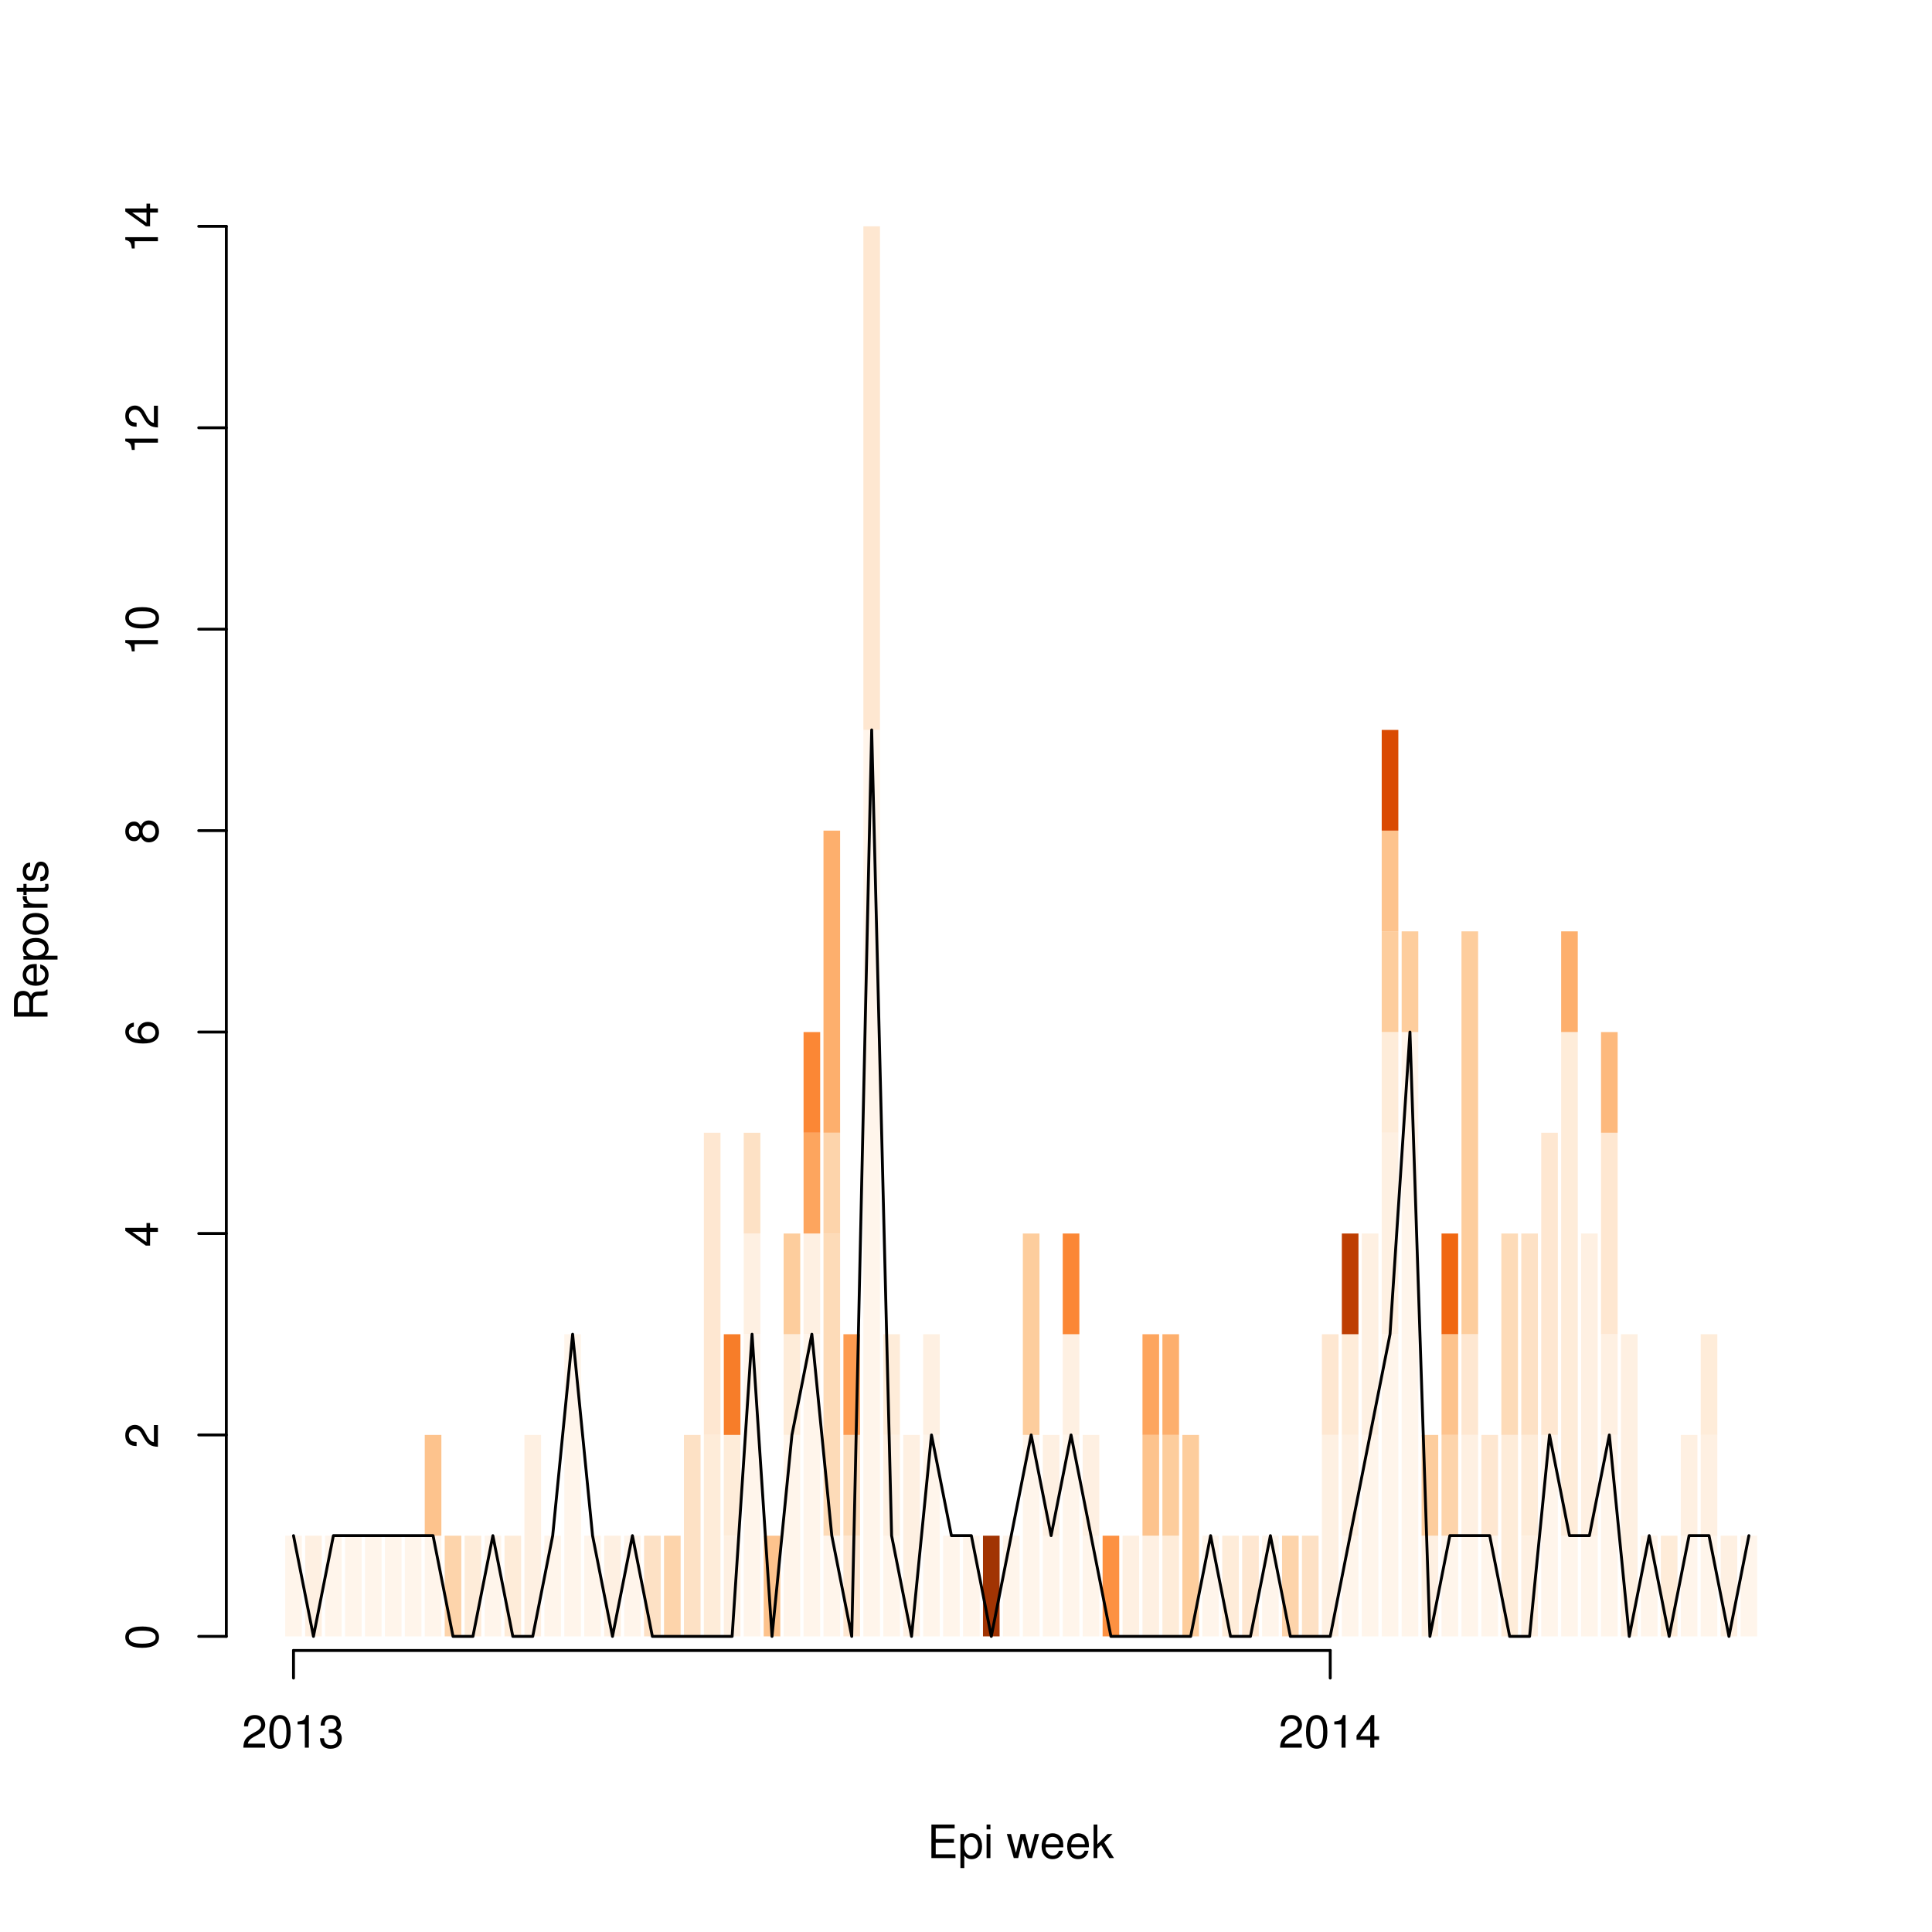 <?xml version="1.0" encoding="UTF-8"?>
<svg xmlns="http://www.w3.org/2000/svg" xmlns:xlink="http://www.w3.org/1999/xlink" width="504pt" height="504pt" viewBox="0 0 504 504" version="1.1">
<defs>
<g>
<symbol overflow="visible" id="glyph0-0">
<path style="stroke:none;" d=""/>
</symbol>
<symbol overflow="visible" id="glyph0-1">
<path style="stroke:none;" d="M 2.203 -3.984 L 6.953 -3.984 L 6.953 -4.969 L 2.203 -4.969 L 2.203 -7.766 L 7.141 -7.766 L 7.141 -8.75 L 1.078 -8.75 L 1.078 0 L 7.359 0 L 7.359 -0.984 L 2.203 -0.984 Z M 2.203 -3.984 "/>
</symbol>
<symbol overflow="visible" id="glyph0-2">
<path style="stroke:none;" d="M 0.641 2.609 L 1.656 2.609 L 1.656 -0.656 C 2.188 -0.016 2.766 0.281 3.594 0.281 C 5.203 0.281 6.281 -1.031 6.281 -3.031 C 6.281 -5.141 5.25 -6.469 3.578 -6.469 C 2.719 -6.469 2.047 -6.078 1.578 -5.344 L 1.578 -6.281 L 0.641 -6.281 Z M 3.406 -5.531 C 4.516 -5.531 5.234 -4.562 5.234 -3.062 C 5.234 -1.625 4.5 -0.656 3.406 -0.656 C 2.359 -0.656 1.656 -1.625 1.656 -3.094 C 1.656 -4.578 2.359 -5.531 3.406 -5.531 Z M 3.406 -5.531 "/>
</symbol>
<symbol overflow="visible" id="glyph0-3">
<path style="stroke:none;" d="M 1.797 -6.281 L 0.797 -6.281 L 0.797 0 L 1.797 0 Z M 1.797 -8.75 L 0.797 -8.75 L 0.797 -7.484 L 1.797 -7.484 Z M 1.797 -8.75 "/>
</symbol>
<symbol overflow="visible" id="glyph0-4">
<path style="stroke:none;" d=""/>
</symbol>
<symbol overflow="visible" id="glyph0-5">
<path style="stroke:none;" d="M 6.641 0 L 8.5 -6.281 L 7.375 -6.281 L 6.125 -1.391 L 4.891 -6.281 L 3.656 -6.281 L 2.453 -1.391 L 1.172 -6.281 L 0.078 -6.281 L 1.891 0 L 3.031 0 L 4.234 -4.938 L 5.516 0 Z M 6.641 0 "/>
</symbol>
<symbol overflow="visible" id="glyph0-6">
<path style="stroke:none;" d="M 6.156 -2.812 C 6.156 -3.766 6.078 -4.344 5.906 -4.812 C 5.5 -5.844 4.531 -6.469 3.359 -6.469 C 1.609 -6.469 0.484 -5.125 0.484 -3.062 C 0.484 -1 1.578 0.281 3.344 0.281 C 4.781 0.281 5.766 -0.547 6.031 -1.906 L 5.016 -1.906 C 4.734 -1.078 4.172 -0.641 3.375 -0.641 C 2.734 -0.641 2.203 -0.938 1.859 -1.469 C 1.625 -1.828 1.531 -2.188 1.531 -2.812 Z M 1.547 -3.625 C 1.625 -4.781 2.344 -5.547 3.344 -5.547 C 4.328 -5.547 5.094 -4.734 5.094 -3.703 C 5.094 -3.672 5.094 -3.641 5.078 -3.625 Z M 1.547 -3.625 "/>
</symbol>
<symbol overflow="visible" id="glyph0-7">
<path style="stroke:none;" d="M 1.688 -8.75 L 0.703 -8.75 L 0.703 0 L 1.688 0 L 1.688 -2.453 L 2.656 -3.406 L 4.781 0 L 6.031 0 L 3.453 -4.109 L 5.641 -6.281 L 4.359 -6.281 L 1.688 -3.625 Z M 1.688 -8.75 "/>
</symbol>
<symbol overflow="visible" id="glyph0-8">
<path style="stroke:none;" d="M 6.078 -1.047 L 1.594 -1.047 C 1.703 -1.734 2.094 -2.188 3.125 -2.797 L 4.328 -3.438 C 5.516 -4.094 6.125 -4.969 6.125 -6.016 C 6.125 -6.719 5.844 -7.375 5.344 -7.844 C 4.844 -8.297 4.219 -8.516 3.406 -8.516 C 2.328 -8.516 1.531 -8.125 1.062 -7.406 C 0.75 -6.953 0.625 -6.422 0.594 -5.562 L 1.656 -5.562 C 1.688 -6.125 1.766 -6.484 1.906 -6.75 C 2.188 -7.266 2.734 -7.578 3.375 -7.578 C 4.328 -7.578 5.047 -6.906 5.047 -5.984 C 5.047 -5.312 4.656 -4.734 3.906 -4.312 L 2.797 -3.688 C 1.016 -2.672 0.5 -1.875 0.406 0 L 6.078 0 Z M 6.078 -1.047 "/>
</symbol>
<symbol overflow="visible" id="glyph0-9">
<path style="stroke:none;" d="M 3.297 -8.516 C 2.516 -8.516 1.781 -8.156 1.344 -7.578 C 0.797 -6.828 0.516 -5.688 0.516 -4.109 C 0.516 -1.25 1.469 0.281 3.297 0.281 C 5.094 0.281 6.078 -1.25 6.078 -4.047 C 6.078 -5.703 5.812 -6.797 5.25 -7.578 C 4.812 -8.172 4.109 -8.516 3.297 -8.516 Z M 3.297 -7.578 C 4.438 -7.578 5 -6.422 5 -4.141 C 5 -1.734 4.453 -0.594 3.281 -0.594 C 2.156 -0.594 1.594 -1.781 1.594 -4.109 C 1.594 -6.438 2.156 -7.578 3.297 -7.578 Z M 3.297 -7.578 "/>
</symbol>
<symbol overflow="visible" id="glyph0-10">
<path style="stroke:none;" d="M 3.109 -6.062 L 3.109 0 L 4.156 0 L 4.156 -8.516 L 3.469 -8.516 C 3.094 -7.203 2.859 -7.016 1.219 -6.812 L 1.219 -6.062 Z M 3.109 -6.062 "/>
</symbol>
<symbol overflow="visible" id="glyph0-11">
<path style="stroke:none;" d="M 2.656 -3.906 L 3.234 -3.906 C 4.391 -3.906 4.984 -3.391 4.984 -2.359 C 4.984 -1.297 4.328 -0.656 3.234 -0.656 C 2.078 -0.656 1.516 -1.234 1.438 -2.469 L 0.391 -2.469 C 0.438 -1.781 0.547 -1.344 0.75 -0.953 C 1.188 -0.141 2.031 0.281 3.188 0.281 C 4.938 0.281 6.078 -0.766 6.078 -2.375 C 6.078 -3.453 5.656 -4.062 4.625 -4.406 C 5.422 -4.719 5.812 -5.312 5.812 -6.172 C 5.812 -7.625 4.844 -8.516 3.234 -8.516 C 1.516 -8.516 0.594 -7.578 0.562 -5.766 L 1.625 -5.766 C 1.625 -6.281 1.688 -6.562 1.812 -6.828 C 2.047 -7.297 2.578 -7.578 3.234 -7.578 C 4.172 -7.578 4.734 -7.031 4.734 -6.125 C 4.734 -5.531 4.531 -5.172 4.062 -4.984 C 3.766 -4.859 3.391 -4.812 2.656 -4.797 Z M 2.656 -3.906 "/>
</symbol>
<symbol overflow="visible" id="glyph0-12">
<path style="stroke:none;" d="M 3.922 -2.047 L 3.922 0 L 4.984 0 L 4.984 -2.047 L 6.234 -2.047 L 6.234 -2.984 L 4.984 -2.984 L 4.984 -8.516 L 4.203 -8.516 L 0.344 -3.156 L 0.344 -2.047 Z M 3.922 -2.984 L 1.266 -2.984 L 3.922 -6.703 Z M 3.922 -2.984 "/>
</symbol>
<symbol overflow="visible" id="glyph1-0">
<path style="stroke:none;" d=""/>
</symbol>
<symbol overflow="visible" id="glyph1-1">
<path style="stroke:none;" d="M -3.766 -2.234 L -3.766 -5.109 C -3.766 -6.109 -3.281 -6.547 -2.203 -6.547 L -1.422 -6.547 C -0.891 -6.547 -0.359 -6.641 0 -6.797 L 0 -8.141 L -0.281 -8.141 C -0.562 -7.734 -0.875 -7.641 -2.047 -7.625 C -3.484 -7.609 -3.906 -7.375 -4.312 -6.438 C -4.797 -7.422 -5.406 -7.812 -6.406 -7.812 C -7.922 -7.812 -8.75 -6.859 -8.75 -5.141 L -8.75 -1.109 L 0 -1.109 L 0 -2.234 Z M -4.75 -2.234 L -7.766 -2.234 L -7.766 -4.938 C -7.766 -5.562 -7.672 -5.922 -7.422 -6.188 C -7.172 -6.484 -6.781 -6.641 -6.25 -6.641 C -5.219 -6.641 -4.75 -6.125 -4.75 -4.938 Z M -4.75 -2.234 "/>
</symbol>
<symbol overflow="visible" id="glyph1-2">
<path style="stroke:none;" d="M -2.812 -6.156 C -3.766 -6.156 -4.344 -6.078 -4.812 -5.906 C -5.844 -5.5 -6.469 -4.531 -6.469 -3.359 C -6.469 -1.609 -5.125 -0.484 -3.062 -0.484 C -1 -0.484 0.281 -1.578 0.281 -3.344 C 0.281 -4.781 -0.547 -5.766 -1.906 -6.031 L -1.906 -5.016 C -1.078 -4.734 -0.641 -4.172 -0.641 -3.375 C -0.641 -2.734 -0.938 -2.203 -1.469 -1.859 C -1.828 -1.625 -2.188 -1.531 -2.812 -1.531 Z M -3.625 -1.547 C -4.781 -1.625 -5.547 -2.344 -5.547 -3.344 C -5.547 -4.328 -4.734 -5.094 -3.703 -5.094 C -3.672 -5.094 -3.641 -5.094 -3.625 -5.078 Z M -3.625 -1.547 "/>
</symbol>
<symbol overflow="visible" id="glyph1-3">
<path style="stroke:none;" d="M 2.609 -0.641 L 2.609 -1.656 L -0.656 -1.656 C -0.016 -2.188 0.281 -2.766 0.281 -3.594 C 0.281 -5.203 -1.031 -6.281 -3.031 -6.281 C -5.141 -6.281 -6.469 -5.25 -6.469 -3.578 C -6.469 -2.719 -6.078 -2.047 -5.344 -1.578 L -6.281 -1.578 L -6.281 -0.641 Z M -5.531 -3.406 C -5.531 -4.516 -4.562 -5.234 -3.062 -5.234 C -1.625 -5.234 -0.656 -4.5 -0.656 -3.406 C -0.656 -2.359 -1.625 -1.656 -3.094 -1.656 C -4.578 -1.656 -5.531 -2.359 -5.531 -3.406 Z M -5.531 -3.406 "/>
</symbol>
<symbol overflow="visible" id="glyph1-4">
<path style="stroke:none;" d="M -6.469 -3.266 C -6.469 -1.5 -5.203 -0.438 -3.094 -0.438 C -0.984 -0.438 0.281 -1.484 0.281 -3.281 C 0.281 -5.047 -0.984 -6.125 -3.047 -6.125 C -5.219 -6.125 -6.469 -5.078 -6.469 -3.266 Z M -5.547 -3.281 C -5.547 -4.406 -4.625 -5.078 -3.062 -5.078 C -1.578 -5.078 -0.641 -4.375 -0.641 -3.281 C -0.641 -2.156 -1.578 -1.469 -3.094 -1.469 C -4.609 -1.469 -5.547 -2.156 -5.547 -3.281 Z M -5.547 -3.281 "/>
</symbol>
<symbol overflow="visible" id="glyph1-5">
<path style="stroke:none;" d="M -6.281 -0.828 L 0 -0.828 L 0 -1.844 L -3.266 -1.844 C -4.156 -1.844 -4.75 -2.062 -5.094 -2.547 C -5.328 -2.859 -5.406 -3.156 -5.406 -3.859 L -6.438 -3.859 C -6.453 -3.688 -6.469 -3.594 -6.469 -3.469 C -6.469 -2.812 -6.078 -2.328 -5.141 -1.75 L -6.281 -1.75 Z M -6.281 -0.828 "/>
</symbol>
<symbol overflow="visible" id="glyph1-6">
<path style="stroke:none;" d="M -6.281 -3.047 L -6.281 -2.016 L -8.016 -2.016 L -8.016 -1.016 L -6.281 -1.016 L -6.281 -0.172 L -5.469 -0.172 L -5.469 -1.016 L -0.719 -1.016 C -0.078 -1.016 0.281 -1.453 0.281 -2.234 C 0.281 -2.469 0.25 -2.719 0.188 -3.047 L -0.641 -3.047 C -0.609 -2.922 -0.594 -2.766 -0.594 -2.562 C -0.594 -2.141 -0.719 -2.016 -1.156 -2.016 L -5.469 -2.016 L -5.469 -3.047 Z M -6.281 -3.047 "/>
</symbol>
<symbol overflow="visible" id="glyph1-7">
<path style="stroke:none;" d="M -4.531 -5.25 C -5.766 -5.25 -6.469 -4.422 -6.469 -2.969 C -6.469 -1.516 -5.719 -0.562 -4.547 -0.562 C -3.562 -0.562 -3.094 -1.062 -2.734 -2.562 L -2.516 -3.484 C -2.344 -4.188 -2.094 -4.469 -1.625 -4.469 C -1.047 -4.469 -0.641 -3.875 -0.641 -3 C -0.641 -2.453 -0.797 -2 -1.062 -1.75 C -1.25 -1.594 -1.422 -1.531 -1.875 -1.469 L -1.875 -0.406 C -0.422 -0.453 0.281 -1.266 0.281 -2.922 C 0.281 -4.5 -0.5 -5.516 -1.719 -5.516 C -2.656 -5.516 -3.172 -4.984 -3.469 -3.734 L -3.703 -2.766 C -3.891 -1.953 -4.156 -1.609 -4.594 -1.609 C -5.172 -1.609 -5.547 -2.125 -5.547 -2.938 C -5.547 -3.75 -5.203 -4.172 -4.531 -4.203 Z M -4.531 -5.25 "/>
</symbol>
<symbol overflow="visible" id="glyph1-8">
<path style="stroke:none;" d="M -8.516 -3.297 C -8.516 -2.516 -8.156 -1.781 -7.578 -1.344 C -6.828 -0.797 -5.688 -0.516 -4.109 -0.516 C -1.25 -0.516 0.281 -1.469 0.281 -3.297 C 0.281 -5.094 -1.25 -6.078 -4.047 -6.078 C -5.703 -6.078 -6.797 -5.812 -7.578 -5.25 C -8.172 -4.812 -8.516 -4.109 -8.516 -3.297 Z M -7.578 -3.297 C -7.578 -4.438 -6.422 -5 -4.141 -5 C -1.734 -5 -0.594 -4.453 -0.594 -3.281 C -0.594 -2.156 -1.781 -1.594 -4.109 -1.594 C -6.438 -1.594 -7.578 -2.156 -7.578 -3.297 Z M -7.578 -3.297 "/>
</symbol>
<symbol overflow="visible" id="glyph1-9">
<path style="stroke:none;" d="M -1.047 -6.078 L -1.047 -1.594 C -1.734 -1.703 -2.188 -2.094 -2.797 -3.125 L -3.438 -4.328 C -4.094 -5.516 -4.969 -6.125 -6.016 -6.125 C -6.719 -6.125 -7.375 -5.844 -7.844 -5.344 C -8.297 -4.844 -8.516 -4.219 -8.516 -3.406 C -8.516 -2.328 -8.125 -1.531 -7.406 -1.062 C -6.953 -0.75 -6.422 -0.625 -5.562 -0.594 L -5.562 -1.656 C -6.125 -1.688 -6.484 -1.766 -6.75 -1.906 C -7.266 -2.188 -7.578 -2.734 -7.578 -3.375 C -7.578 -4.328 -6.906 -5.047 -5.984 -5.047 C -5.312 -5.047 -4.734 -4.656 -4.312 -3.906 L -3.688 -2.797 C -2.672 -1.016 -1.875 -0.5 0 -0.406 L 0 -6.078 Z M -1.047 -6.078 "/>
</symbol>
<symbol overflow="visible" id="glyph1-10">
<path style="stroke:none;" d="M -2.047 -3.922 L 0 -3.922 L 0 -4.984 L -2.047 -4.984 L -2.047 -6.234 L -2.984 -6.234 L -2.984 -4.984 L -8.516 -4.984 L -8.516 -4.203 L -3.156 -0.344 L -2.047 -0.344 Z M -2.984 -3.922 L -2.984 -1.266 L -6.703 -3.922 Z M -2.984 -3.922 "/>
</symbol>
<symbol overflow="visible" id="glyph1-11">
<path style="stroke:none;" d="M -6.281 -5.969 C -7.688 -5.766 -8.516 -4.859 -8.516 -3.562 C -8.516 -2.625 -8.047 -1.781 -7.297 -1.281 C -6.469 -0.75 -5.422 -0.516 -3.875 -0.516 C -2.453 -0.516 -1.531 -0.734 -0.781 -1.234 C -0.094 -1.688 0.281 -2.438 0.281 -3.375 C 0.281 -4.984 -0.922 -6.156 -2.594 -6.156 C -4.172 -6.156 -5.297 -5.078 -5.297 -3.547 C -5.297 -2.719 -4.969 -2.047 -4.344 -1.594 C -6.422 -1.609 -7.578 -2.281 -7.578 -3.484 C -7.578 -4.234 -7.109 -4.75 -6.281 -4.922 Z M -4.359 -3.422 C -4.359 -4.438 -3.641 -5.078 -2.516 -5.078 C -1.438 -5.078 -0.656 -4.359 -0.656 -3.391 C -0.656 -2.406 -1.469 -1.656 -2.562 -1.656 C -3.625 -1.656 -4.359 -2.375 -4.359 -3.422 Z M -4.359 -3.422 "/>
</symbol>
<symbol overflow="visible" id="glyph1-12">
<path style="stroke:none;" d="M -4.469 -4.688 C -5 -5.562 -5.438 -5.859 -6.234 -5.859 C -7.578 -5.859 -8.516 -4.812 -8.516 -3.297 C -8.516 -1.797 -7.578 -0.75 -6.234 -0.75 C -5.453 -0.75 -5.016 -1.031 -4.469 -1.891 C -4.016 -0.922 -3.297 -0.438 -2.359 -0.438 C -0.797 -0.438 0.281 -1.625 0.281 -3.297 C 0.281 -4.984 -0.797 -6.156 -2.359 -6.156 C -3.297 -6.156 -4.016 -5.672 -4.469 -4.688 Z M -7.578 -3.297 C -7.578 -4.203 -7.047 -4.781 -6.219 -4.781 C -5.422 -4.781 -4.891 -4.188 -4.891 -3.297 C -4.891 -2.406 -5.422 -1.828 -6.234 -1.828 C -7.047 -1.828 -7.578 -2.406 -7.578 -3.297 Z M -4.016 -3.297 C -4.016 -4.359 -3.344 -5.078 -2.344 -5.078 C -1.328 -5.078 -0.656 -4.359 -0.656 -3.281 C -0.656 -2.25 -1.344 -1.531 -2.344 -1.531 C -3.344 -1.531 -4.016 -2.25 -4.016 -3.297 Z M -4.016 -3.297 "/>
</symbol>
<symbol overflow="visible" id="glyph1-13">
<path style="stroke:none;" d="M -6.062 -3.109 L 0 -3.109 L 0 -4.156 L -8.516 -4.156 L -8.516 -3.469 C -7.203 -3.094 -7.016 -2.859 -6.812 -1.219 L -6.062 -1.219 Z M -6.062 -3.109 "/>
</symbol>
</g>
</defs>
<g id="surface2809">
<rect x="0" y="0" width="504" height="504" style="fill:rgb(100%,100%,100%);fill-opacity:1;stroke:none;"/>
<path style=" stroke:none;fill-rule:nonzero;fill:rgb(100%,96.078%,92.157%);fill-opacity:1;" d="M 74.398 426.883 L 78.734 426.883 L 78.734 400.609 L 74.398 400.609 Z M 74.398 426.883 "/>
<path style=" stroke:none;fill-rule:nonzero;fill:rgb(99.608%,94.118%,88.627%);fill-opacity:1;" d="M 79.602 426.883 L 83.938 426.883 L 83.938 400.609 L 79.602 400.609 Z M 79.602 426.883 "/>
<path style=" stroke:none;fill-rule:nonzero;fill:rgb(100%,96.078%,92.157%);fill-opacity:1;" d="M 84.801 426.883 L 89.137 426.883 L 89.137 400.609 L 84.801 400.609 Z M 84.801 426.883 "/>
<path style=" stroke:none;fill-rule:nonzero;fill:rgb(100%,96.078%,92.157%);fill-opacity:1;" d="M 90.004 426.883 L 94.34 426.883 L 94.34 400.609 L 90.004 400.609 Z M 90.004 426.883 "/>
<path style=" stroke:none;fill-rule:nonzero;fill:rgb(100%,96.078%,92.157%);fill-opacity:1;" d="M 95.203 426.883 L 99.539 426.883 L 99.539 400.609 L 95.203 400.609 Z M 95.203 426.883 "/>
<path style=" stroke:none;fill-rule:nonzero;fill:rgb(100%,96.078%,92.157%);fill-opacity:1;" d="M 100.406 426.883 L 104.742 426.883 L 104.742 400.609 L 100.406 400.609 Z M 100.406 426.883 "/>
<path style=" stroke:none;fill-rule:nonzero;fill:rgb(100%,96.078%,92.157%);fill-opacity:1;" d="M 105.605 426.883 L 109.941 426.883 L 109.941 400.609 L 105.605 400.609 Z M 105.605 426.883 "/>
<path style=" stroke:none;fill-rule:nonzero;fill:rgb(100%,96.078%,92.157%);fill-opacity:1;" d="M 110.805 426.883 L 115.141 426.883 L 115.141 400.609 L 110.805 400.609 Z M 110.805 426.883 "/>
<path style=" stroke:none;fill-rule:nonzero;fill:rgb(99.216%,76.471%,55.294%);fill-opacity:1;" d="M 110.805 400.605 L 115.141 400.605 L 115.141 374.332 L 110.805 374.332 Z M 110.805 400.605 "/>
<path style=" stroke:none;fill-rule:nonzero;fill:rgb(99.216%,83.137%,67.059%);fill-opacity:1;" d="M 116.008 426.883 L 120.344 426.883 L 120.344 400.609 L 116.008 400.609 Z M 116.008 426.883 "/>
<path style=" stroke:none;fill-rule:nonzero;fill:rgb(99.608%,92.549%,85.098%);fill-opacity:1;" d="M 121.207 426.883 L 125.543 426.883 L 125.543 400.609 L 121.207 400.609 Z M 121.207 426.883 "/>
<path style=" stroke:none;fill-rule:nonzero;fill:rgb(100%,96.078%,92.157%);fill-opacity:1;" d="M 126.41 426.883 L 130.746 426.883 L 130.746 400.609 L 126.41 400.609 Z M 126.41 426.883 "/>
<path style=" stroke:none;fill-rule:nonzero;fill:rgb(99.608%,92.549%,85.098%);fill-opacity:1;" d="M 131.609 426.883 L 135.945 426.883 L 135.945 400.609 L 131.609 400.609 Z M 131.609 426.883 "/>
<path style=" stroke:none;fill-rule:nonzero;fill:rgb(99.608%,94.118%,88.627%);fill-opacity:1;" d="M 136.812 426.883 L 141.148 426.883 L 141.148 374.336 L 136.812 374.336 Z M 136.812 426.883 "/>
<path style=" stroke:none;fill-rule:nonzero;fill:rgb(100%,96.078%,92.157%);fill-opacity:1;" d="M 142.012 426.883 L 146.348 426.883 L 146.348 400.609 L 142.012 400.609 Z M 142.012 426.883 "/>
<path style=" stroke:none;fill-rule:nonzero;fill:rgb(100%,96.078%,92.157%);fill-opacity:1;" d="M 147.211 426.883 L 151.547 426.883 L 151.547 348.059 L 147.211 348.059 Z M 147.211 426.883 "/>
<path style=" stroke:none;fill-rule:nonzero;fill:rgb(100%,96.078%,92.157%);fill-opacity:1;" d="M 152.414 426.883 L 156.75 426.883 L 156.75 400.609 L 152.414 400.609 Z M 152.414 426.883 "/>
<path style=" stroke:none;fill-rule:nonzero;fill:rgb(99.608%,94.118%,88.627%);fill-opacity:1;" d="M 157.613 426.883 L 161.949 426.883 L 161.949 400.609 L 157.613 400.609 Z M 157.613 426.883 "/>
<path style=" stroke:none;fill-rule:nonzero;fill:rgb(100%,96.078%,92.157%);fill-opacity:1;" d="M 162.816 426.883 L 167.152 426.883 L 167.152 400.609 L 162.816 400.609 Z M 162.816 426.883 "/>
<path style=" stroke:none;fill-rule:nonzero;fill:rgb(99.216%,88.235%,77.255%);fill-opacity:1;" d="M 168.016 426.883 L 172.352 426.883 L 172.352 400.609 L 168.016 400.609 Z M 168.016 426.883 "/>
<path style=" stroke:none;fill-rule:nonzero;fill:rgb(99.216%,83.137%,67.059%);fill-opacity:1;" d="M 173.219 426.883 L 177.555 426.883 L 177.555 400.609 L 173.219 400.609 Z M 173.219 426.883 "/>
<path style=" stroke:none;fill-rule:nonzero;fill:rgb(99.216%,88.235%,77.255%);fill-opacity:1;" d="M 178.418 426.883 L 182.754 426.883 L 182.754 374.336 L 178.418 374.336 Z M 178.418 426.883 "/>
<path style=" stroke:none;fill-rule:nonzero;fill:rgb(99.608%,92.549%,85.098%);fill-opacity:1;" d="M 183.617 426.883 L 187.953 426.883 L 187.953 374.336 L 183.617 374.336 Z M 183.617 426.883 "/>
<path style=" stroke:none;fill-rule:nonzero;fill:rgb(99.608%,90.588%,81.961%);fill-opacity:1;" d="M 183.617 374.332 L 187.953 374.332 L 187.953 295.508 L 183.617 295.508 Z M 183.617 374.332 "/>
<path style=" stroke:none;fill-rule:nonzero;fill:rgb(99.608%,94.118%,88.627%);fill-opacity:1;" d="M 188.82 426.883 L 193.156 426.883 L 193.156 400.609 L 188.82 400.609 Z M 188.82 426.883 "/>
<path style=" stroke:none;fill-rule:nonzero;fill:rgb(99.608%,92.549%,85.098%);fill-opacity:1;" d="M 188.82 400.605 L 193.156 400.605 L 193.156 374.332 L 188.82 374.332 Z M 188.82 400.605 "/>
<path style=" stroke:none;fill-rule:nonzero;fill:rgb(96.863%,49.02%,16.078%);fill-opacity:1;" d="M 188.82 374.332 L 193.156 374.332 L 193.156 348.059 L 188.82 348.059 Z M 188.82 374.332 "/>
<path style=" stroke:none;fill-rule:nonzero;fill:rgb(100%,96.078%,92.157%);fill-opacity:1;" d="M 194.02 426.883 L 198.355 426.883 L 198.355 348.059 L 194.02 348.059 Z M 194.02 426.883 "/>
<path style=" stroke:none;fill-rule:nonzero;fill:rgb(99.608%,94.118%,88.627%);fill-opacity:1;" d="M 194.02 348.059 L 198.355 348.059 L 198.355 321.785 L 194.02 321.785 Z M 194.02 348.059 "/>
<path style=" stroke:none;fill-rule:nonzero;fill:rgb(99.216%,88.235%,77.255%);fill-opacity:1;" d="M 194.02 321.785 L 198.355 321.785 L 198.355 295.512 L 194.02 295.512 Z M 194.02 321.785 "/>
<path style=" stroke:none;fill-rule:nonzero;fill:rgb(99.216%,76.471%,55.294%);fill-opacity:1;" d="M 199.223 426.883 L 203.559 426.883 L 203.559 400.609 L 199.223 400.609 Z M 199.223 426.883 "/>
<path style=" stroke:none;fill-rule:nonzero;fill:rgb(100%,96.078%,92.157%);fill-opacity:1;" d="M 204.422 426.883 L 208.758 426.883 L 208.758 374.336 L 204.422 374.336 Z M 204.422 426.883 "/>
<path style=" stroke:none;fill-rule:nonzero;fill:rgb(99.608%,92.549%,85.098%);fill-opacity:1;" d="M 204.422 374.332 L 208.758 374.332 L 208.758 348.059 L 204.422 348.059 Z M 204.422 374.332 "/>
<path style=" stroke:none;fill-rule:nonzero;fill:rgb(99.216%,80.392%,61.569%);fill-opacity:1;" d="M 204.422 348.059 L 208.758 348.059 L 208.758 321.785 L 204.422 321.785 Z M 204.422 348.059 "/>
<path style=" stroke:none;fill-rule:nonzero;fill:rgb(100%,96.078%,92.157%);fill-opacity:1;" d="M 209.625 426.883 L 213.961 426.883 L 213.961 348.059 L 209.625 348.059 Z M 209.625 426.883 "/>
<path style=" stroke:none;fill-rule:nonzero;fill:rgb(99.608%,94.118%,88.627%);fill-opacity:1;" d="M 209.625 348.059 L 213.961 348.059 L 213.961 321.785 L 209.625 321.785 Z M 209.625 348.059 "/>
<path style=" stroke:none;fill-rule:nonzero;fill:rgb(99.216%,64.706%,36.863%);fill-opacity:1;" d="M 209.625 321.785 L 213.961 321.785 L 213.961 295.512 L 209.625 295.512 Z M 209.625 321.785 "/>
<path style=" stroke:none;fill-rule:nonzero;fill:rgb(98.431%,52.941%,20.784%);fill-opacity:1;" d="M 209.625 295.508 L 213.961 295.508 L 213.961 269.234 L 209.625 269.234 Z M 209.625 295.508 "/>
<path style=" stroke:none;fill-rule:nonzero;fill:rgb(100%,96.078%,92.157%);fill-opacity:1;" d="M 214.824 426.883 L 219.16 426.883 L 219.16 400.609 L 214.824 400.609 Z M 214.824 426.883 "/>
<path style=" stroke:none;fill-rule:nonzero;fill:rgb(99.216%,85.882%,72.157%);fill-opacity:1;" d="M 214.824 400.605 L 219.16 400.605 L 219.16 321.781 L 214.824 321.781 Z M 214.824 400.605 "/>
<path style=" stroke:none;fill-rule:nonzero;fill:rgb(99.216%,83.137%,67.059%);fill-opacity:1;" d="M 214.824 321.785 L 219.16 321.785 L 219.16 295.512 L 214.824 295.512 Z M 214.824 321.785 "/>
<path style=" stroke:none;fill-rule:nonzero;fill:rgb(99.216%,68.627%,42.745%);fill-opacity:1;" d="M 214.824 295.508 L 219.16 295.508 L 219.16 216.684 L 214.824 216.684 Z M 214.824 295.508 "/>
<path style=" stroke:none;fill-rule:nonzero;fill:rgb(99.608%,90.588%,81.961%);fill-opacity:1;" d="M 220.023 426.883 L 224.359 426.883 L 224.359 400.609 L 220.023 400.609 Z M 220.023 426.883 "/>
<path style=" stroke:none;fill-rule:nonzero;fill:rgb(99.216%,85.882%,72.157%);fill-opacity:1;" d="M 220.023 400.605 L 224.359 400.605 L 224.359 374.332 L 220.023 374.332 Z M 220.023 400.605 "/>
<path style=" stroke:none;fill-rule:nonzero;fill:rgb(99.216%,60.784%,31.373%);fill-opacity:1;" d="M 220.023 374.332 L 224.359 374.332 L 224.359 348.059 L 220.023 348.059 Z M 220.023 374.332 "/>
<path style=" stroke:none;fill-rule:nonzero;fill:rgb(100%,96.078%,92.157%);fill-opacity:1;" d="M 225.227 426.883 L 229.562 426.883 L 229.562 190.414 L 225.227 190.414 Z M 225.227 426.883 "/>
<path style=" stroke:none;fill-rule:nonzero;fill:rgb(99.608%,90.588%,81.961%);fill-opacity:1;" d="M 225.227 190.41 L 229.562 190.41 L 229.562 59.039 L 225.227 59.039 Z M 225.227 190.41 "/>
<path style=" stroke:none;fill-rule:nonzero;fill:rgb(100%,96.078%,92.157%);fill-opacity:1;" d="M 230.426 426.883 L 234.762 426.883 L 234.762 400.609 L 230.426 400.609 Z M 230.426 426.883 "/>
<path style=" stroke:none;fill-rule:nonzero;fill:rgb(99.608%,94.118%,88.627%);fill-opacity:1;" d="M 230.426 400.605 L 234.762 400.605 L 234.762 374.332 L 230.426 374.332 Z M 230.426 400.605 "/>
<path style=" stroke:none;fill-rule:nonzero;fill:rgb(99.608%,92.549%,85.098%);fill-opacity:1;" d="M 230.426 374.332 L 234.762 374.332 L 234.762 348.059 L 230.426 348.059 Z M 230.426 374.332 "/>
<path style=" stroke:none;fill-rule:nonzero;fill:rgb(99.608%,94.118%,88.627%);fill-opacity:1;" d="M 235.629 426.883 L 239.965 426.883 L 239.965 374.336 L 235.629 374.336 Z M 235.629 426.883 "/>
<path style=" stroke:none;fill-rule:nonzero;fill:rgb(100%,96.078%,92.157%);fill-opacity:1;" d="M 240.828 426.883 L 245.164 426.883 L 245.164 374.336 L 240.828 374.336 Z M 240.828 426.883 "/>
<path style=" stroke:none;fill-rule:nonzero;fill:rgb(99.608%,94.118%,88.627%);fill-opacity:1;" d="M 240.828 374.332 L 245.164 374.332 L 245.164 348.059 L 240.828 348.059 Z M 240.828 374.332 "/>
<path style=" stroke:none;fill-rule:nonzero;fill:rgb(100%,96.078%,92.157%);fill-opacity:1;" d="M 246.031 426.883 L 250.367 426.883 L 250.367 400.609 L 246.031 400.609 Z M 246.031 426.883 "/>
<path style=" stroke:none;fill-rule:nonzero;fill:rgb(100%,96.078%,92.157%);fill-opacity:1;" d="M 251.23 426.883 L 255.566 426.883 L 255.566 400.609 L 251.23 400.609 Z M 251.23 426.883 "/>
<path style=" stroke:none;fill-rule:nonzero;fill:rgb(63.137%,20.392%,1.176%);fill-opacity:1;" d="M 256.43 426.883 L 260.766 426.883 L 260.766 400.609 L 256.43 400.609 Z M 256.43 426.883 "/>
<path style=" stroke:none;fill-rule:nonzero;fill:rgb(100%,96.078%,92.157%);fill-opacity:1;" d="M 261.633 426.883 L 265.969 426.883 L 265.969 400.609 L 261.633 400.609 Z M 261.633 426.883 "/>
<path style=" stroke:none;fill-rule:nonzero;fill:rgb(100%,96.078%,92.157%);fill-opacity:1;" d="M 266.832 426.883 L 271.168 426.883 L 271.168 374.336 L 266.832 374.336 Z M 266.832 426.883 "/>
<path style=" stroke:none;fill-rule:nonzero;fill:rgb(99.216%,80.392%,61.569%);fill-opacity:1;" d="M 266.832 374.332 L 271.168 374.332 L 271.168 321.785 L 266.832 321.785 Z M 266.832 374.332 "/>
<path style=" stroke:none;fill-rule:nonzero;fill:rgb(100%,96.078%,92.157%);fill-opacity:1;" d="M 272.035 426.883 L 276.371 426.883 L 276.371 400.609 L 272.035 400.609 Z M 272.035 426.883 "/>
<path style=" stroke:none;fill-rule:nonzero;fill:rgb(99.608%,94.118%,88.627%);fill-opacity:1;" d="M 272.035 400.605 L 276.371 400.605 L 276.371 374.332 L 272.035 374.332 Z M 272.035 400.605 "/>
<path style=" stroke:none;fill-rule:nonzero;fill:rgb(100%,96.078%,92.157%);fill-opacity:1;" d="M 277.234 426.883 L 281.57 426.883 L 281.57 374.336 L 277.234 374.336 Z M 277.234 426.883 "/>
<path style=" stroke:none;fill-rule:nonzero;fill:rgb(99.608%,94.118%,88.627%);fill-opacity:1;" d="M 277.234 374.332 L 281.57 374.332 L 281.57 348.059 L 277.234 348.059 Z M 277.234 374.332 "/>
<path style=" stroke:none;fill-rule:nonzero;fill:rgb(98.431%,52.941%,20.784%);fill-opacity:1;" d="M 277.234 348.059 L 281.57 348.059 L 281.57 321.785 L 277.234 321.785 Z M 277.234 348.059 "/>
<path style=" stroke:none;fill-rule:nonzero;fill:rgb(100%,96.078%,92.157%);fill-opacity:1;" d="M 282.438 426.883 L 286.773 426.883 L 286.773 400.609 L 282.438 400.609 Z M 282.438 426.883 "/>
<path style=" stroke:none;fill-rule:nonzero;fill:rgb(99.608%,94.118%,88.627%);fill-opacity:1;" d="M 282.438 400.605 L 286.773 400.605 L 286.773 374.332 L 282.438 374.332 Z M 282.438 400.605 "/>
<path style=" stroke:none;fill-rule:nonzero;fill:rgb(99.216%,56.863%,25.882%);fill-opacity:1;" d="M 287.637 426.883 L 291.973 426.883 L 291.973 400.609 L 287.637 400.609 Z M 287.637 426.883 "/>
<path style=" stroke:none;fill-rule:nonzero;fill:rgb(99.608%,94.118%,88.627%);fill-opacity:1;" d="M 292.84 426.883 L 297.176 426.883 L 297.176 400.609 L 292.84 400.609 Z M 292.84 426.883 "/>
<path style=" stroke:none;fill-rule:nonzero;fill:rgb(99.608%,94.118%,88.627%);fill-opacity:1;" d="M 298.039 426.883 L 302.375 426.883 L 302.375 400.609 L 298.039 400.609 Z M 298.039 426.883 "/>
<path style=" stroke:none;fill-rule:nonzero;fill:rgb(99.216%,76.471%,55.294%);fill-opacity:1;" d="M 298.039 400.605 L 302.375 400.605 L 302.375 374.332 L 298.039 374.332 Z M 298.039 400.605 "/>
<path style=" stroke:none;fill-rule:nonzero;fill:rgb(99.216%,64.706%,36.863%);fill-opacity:1;" d="M 298.039 374.332 L 302.375 374.332 L 302.375 348.059 L 298.039 348.059 Z M 298.039 374.332 "/>
<path style=" stroke:none;fill-rule:nonzero;fill:rgb(99.608%,92.549%,85.098%);fill-opacity:1;" d="M 303.238 426.883 L 307.574 426.883 L 307.574 400.609 L 303.238 400.609 Z M 303.238 426.883 "/>
<path style=" stroke:none;fill-rule:nonzero;fill:rgb(99.216%,80.392%,61.569%);fill-opacity:1;" d="M 303.238 400.605 L 307.574 400.605 L 307.574 374.332 L 303.238 374.332 Z M 303.238 400.605 "/>
<path style=" stroke:none;fill-rule:nonzero;fill:rgb(99.216%,68.627%,42.745%);fill-opacity:1;" d="M 303.238 374.332 L 307.574 374.332 L 307.574 348.059 L 303.238 348.059 Z M 303.238 374.332 "/>
<path style=" stroke:none;fill-rule:nonzero;fill:rgb(99.216%,80.392%,61.569%);fill-opacity:1;" d="M 308.441 426.883 L 312.777 426.883 L 312.777 374.336 L 308.441 374.336 Z M 308.441 426.883 "/>
<path style=" stroke:none;fill-rule:nonzero;fill:rgb(100%,96.078%,92.157%);fill-opacity:1;" d="M 313.641 426.883 L 317.977 426.883 L 317.977 400.609 L 313.641 400.609 Z M 313.641 426.883 "/>
<path style=" stroke:none;fill-rule:nonzero;fill:rgb(99.608%,92.549%,85.098%);fill-opacity:1;" d="M 318.844 426.883 L 323.18 426.883 L 323.18 400.609 L 318.844 400.609 Z M 318.844 426.883 "/>
<path style=" stroke:none;fill-rule:nonzero;fill:rgb(99.608%,90.588%,81.961%);fill-opacity:1;" d="M 324.043 426.883 L 328.379 426.883 L 328.379 400.609 L 324.043 400.609 Z M 324.043 426.883 "/>
<path style=" stroke:none;fill-rule:nonzero;fill:rgb(100%,96.078%,92.157%);fill-opacity:1;" d="M 329.246 426.883 L 333.582 426.883 L 333.582 400.609 L 329.246 400.609 Z M 329.246 426.883 "/>
<path style=" stroke:none;fill-rule:nonzero;fill:rgb(99.216%,83.137%,67.059%);fill-opacity:1;" d="M 334.445 426.883 L 338.781 426.883 L 338.781 400.609 L 334.445 400.609 Z M 334.445 426.883 "/>
<path style=" stroke:none;fill-rule:nonzero;fill:rgb(99.216%,88.235%,77.255%);fill-opacity:1;" d="M 339.645 426.883 L 343.98 426.883 L 343.98 400.609 L 339.645 400.609 Z M 339.645 426.883 "/>
<path style=" stroke:none;fill-rule:nonzero;fill:rgb(99.608%,94.118%,88.627%);fill-opacity:1;" d="M 344.848 426.883 L 349.184 426.883 L 349.184 374.336 L 344.848 374.336 Z M 344.848 426.883 "/>
<path style=" stroke:none;fill-rule:nonzero;fill:rgb(99.608%,90.588%,81.961%);fill-opacity:1;" d="M 344.848 374.332 L 349.184 374.332 L 349.184 348.059 L 344.848 348.059 Z M 344.848 374.332 "/>
<path style=" stroke:none;fill-rule:nonzero;fill:rgb(100%,96.078%,92.157%);fill-opacity:1;" d="M 350.047 426.883 L 354.383 426.883 L 354.383 400.609 L 350.047 400.609 Z M 350.047 426.883 "/>
<path style=" stroke:none;fill-rule:nonzero;fill:rgb(99.608%,94.118%,88.627%);fill-opacity:1;" d="M 350.047 400.605 L 354.383 400.605 L 354.383 374.332 L 350.047 374.332 Z M 350.047 400.605 "/>
<path style=" stroke:none;fill-rule:nonzero;fill:rgb(99.608%,92.549%,85.098%);fill-opacity:1;" d="M 350.047 374.332 L 354.383 374.332 L 354.383 348.059 L 350.047 348.059 Z M 350.047 374.332 "/>
<path style=" stroke:none;fill-rule:nonzero;fill:rgb(74.51%,24.314%,0.784%);fill-opacity:1;" d="M 350.047 348.059 L 354.383 348.059 L 354.383 321.785 L 350.047 321.785 Z M 350.047 348.059 "/>
<path style=" stroke:none;fill-rule:nonzero;fill:rgb(100%,96.078%,92.157%);fill-opacity:1;" d="M 355.25 426.883 L 359.586 426.883 L 359.586 374.336 L 355.25 374.336 Z M 355.25 426.883 "/>
<path style=" stroke:none;fill-rule:nonzero;fill:rgb(99.608%,94.118%,88.627%);fill-opacity:1;" d="M 355.25 374.332 L 359.586 374.332 L 359.586 321.785 L 355.25 321.785 Z M 355.25 374.332 "/>
<path style=" stroke:none;fill-rule:nonzero;fill:rgb(100%,96.078%,92.157%);fill-opacity:1;" d="M 360.449 426.883 L 364.785 426.883 L 364.785 348.059 L 360.449 348.059 Z M 360.449 426.883 "/>
<path style=" stroke:none;fill-rule:nonzero;fill:rgb(99.608%,94.118%,88.627%);fill-opacity:1;" d="M 360.449 348.059 L 364.785 348.059 L 364.785 295.512 L 360.449 295.512 Z M 360.449 348.059 "/>
<path style=" stroke:none;fill-rule:nonzero;fill:rgb(99.608%,92.549%,85.098%);fill-opacity:1;" d="M 360.449 295.508 L 364.785 295.508 L 364.785 269.234 L 360.449 269.234 Z M 360.449 295.508 "/>
<path style=" stroke:none;fill-rule:nonzero;fill:rgb(99.216%,80.392%,61.569%);fill-opacity:1;" d="M 360.449 269.234 L 364.785 269.234 L 364.785 242.961 L 360.449 242.961 Z M 360.449 269.234 "/>
<path style=" stroke:none;fill-rule:nonzero;fill:rgb(99.216%,76.471%,55.294%);fill-opacity:1;" d="M 360.449 242.961 L 364.785 242.961 L 364.785 216.688 L 360.449 216.688 Z M 360.449 242.961 "/>
<path style=" stroke:none;fill-rule:nonzero;fill:rgb(85.49%,29.02%,0.784%);fill-opacity:1;" d="M 360.449 216.688 L 364.785 216.688 L 364.785 190.414 L 360.449 190.414 Z M 360.449 216.688 "/>
<path style=" stroke:none;fill-rule:nonzero;fill:rgb(100%,96.078%,92.157%);fill-opacity:1;" d="M 365.652 426.883 L 369.988 426.883 L 369.988 269.238 L 365.652 269.238 Z M 365.652 426.883 "/>
<path style=" stroke:none;fill-rule:nonzero;fill:rgb(99.216%,80.392%,61.569%);fill-opacity:1;" d="M 365.652 269.234 L 369.988 269.234 L 369.988 242.961 L 365.652 242.961 Z M 365.652 269.234 "/>
<path style=" stroke:none;fill-rule:nonzero;fill:rgb(99.608%,94.118%,88.627%);fill-opacity:1;" d="M 370.852 426.883 L 375.188 426.883 L 375.188 400.609 L 370.852 400.609 Z M 370.852 426.883 "/>
<path style=" stroke:none;fill-rule:nonzero;fill:rgb(99.216%,80.392%,61.569%);fill-opacity:1;" d="M 370.852 400.605 L 375.188 400.605 L 375.188 374.332 L 370.852 374.332 Z M 370.852 400.605 "/>
<path style=" stroke:none;fill-rule:nonzero;fill:rgb(100%,96.078%,92.157%);fill-opacity:1;" d="M 376.051 426.883 L 380.387 426.883 L 380.387 400.609 L 376.051 400.609 Z M 376.051 426.883 "/>
<path style=" stroke:none;fill-rule:nonzero;fill:rgb(99.216%,83.137%,67.059%);fill-opacity:1;" d="M 376.051 400.605 L 380.387 400.605 L 380.387 374.332 L 376.051 374.332 Z M 376.051 400.605 "/>
<path style=" stroke:none;fill-rule:nonzero;fill:rgb(99.216%,76.471%,55.294%);fill-opacity:1;" d="M 376.051 374.332 L 380.387 374.332 L 380.387 348.059 L 376.051 348.059 Z M 376.051 374.332 "/>
<path style=" stroke:none;fill-rule:nonzero;fill:rgb(94.118%,40.392%,7.059%);fill-opacity:1;" d="M 376.051 348.059 L 380.387 348.059 L 380.387 321.785 L 376.051 321.785 Z M 376.051 348.059 "/>
<path style=" stroke:none;fill-rule:nonzero;fill:rgb(100%,96.078%,92.157%);fill-opacity:1;" d="M 381.254 426.883 L 385.59 426.883 L 385.59 400.609 L 381.254 400.609 Z M 381.254 426.883 "/>
<path style=" stroke:none;fill-rule:nonzero;fill:rgb(99.608%,94.118%,88.627%);fill-opacity:1;" d="M 381.254 400.605 L 385.59 400.605 L 385.59 374.332 L 381.254 374.332 Z M 381.254 400.605 "/>
<path style=" stroke:none;fill-rule:nonzero;fill:rgb(99.608%,90.588%,81.961%);fill-opacity:1;" d="M 381.254 374.332 L 385.59 374.332 L 385.59 348.059 L 381.254 348.059 Z M 381.254 374.332 "/>
<path style=" stroke:none;fill-rule:nonzero;fill:rgb(99.216%,80.392%,61.569%);fill-opacity:1;" d="M 381.254 348.059 L 385.59 348.059 L 385.59 242.961 L 381.254 242.961 Z M 381.254 348.059 "/>
<path style=" stroke:none;fill-rule:nonzero;fill:rgb(100%,96.078%,92.157%);fill-opacity:1;" d="M 386.453 426.883 L 390.789 426.883 L 390.789 400.609 L 386.453 400.609 Z M 386.453 426.883 "/>
<path style=" stroke:none;fill-rule:nonzero;fill:rgb(99.608%,90.588%,81.961%);fill-opacity:1;" d="M 386.453 400.605 L 390.789 400.605 L 390.789 374.332 L 386.453 374.332 Z M 386.453 400.605 "/>
<path style=" stroke:none;fill-rule:nonzero;fill:rgb(99.608%,92.549%,85.098%);fill-opacity:1;" d="M 391.656 426.883 L 395.992 426.883 L 395.992 374.336 L 391.656 374.336 Z M 391.656 426.883 "/>
<path style=" stroke:none;fill-rule:nonzero;fill:rgb(99.216%,85.882%,72.157%);fill-opacity:1;" d="M 391.656 374.332 L 395.992 374.332 L 395.992 321.785 L 391.656 321.785 Z M 391.656 374.332 "/>
<path style=" stroke:none;fill-rule:nonzero;fill:rgb(99.608%,94.118%,88.627%);fill-opacity:1;" d="M 396.855 426.883 L 401.191 426.883 L 401.191 400.609 L 396.855 400.609 Z M 396.855 426.883 "/>
<path style=" stroke:none;fill-rule:nonzero;fill:rgb(99.608%,92.549%,85.098%);fill-opacity:1;" d="M 396.855 400.605 L 401.191 400.605 L 401.191 374.332 L 396.855 374.332 Z M 396.855 400.605 "/>
<path style=" stroke:none;fill-rule:nonzero;fill:rgb(99.216%,88.235%,77.255%);fill-opacity:1;" d="M 396.855 374.332 L 401.191 374.332 L 401.191 321.785 L 396.855 321.785 Z M 396.855 374.332 "/>
<path style=" stroke:none;fill-rule:nonzero;fill:rgb(100%,96.078%,92.157%);fill-opacity:1;" d="M 402.059 426.883 L 406.395 426.883 L 406.395 374.336 L 402.059 374.336 Z M 402.059 426.883 "/>
<path style=" stroke:none;fill-rule:nonzero;fill:rgb(99.608%,90.588%,81.961%);fill-opacity:1;" d="M 402.059 374.332 L 406.395 374.332 L 406.395 295.508 L 402.059 295.508 Z M 402.059 374.332 "/>
<path style=" stroke:none;fill-rule:nonzero;fill:rgb(100%,96.078%,92.157%);fill-opacity:1;" d="M 407.258 426.883 L 411.594 426.883 L 411.594 400.609 L 407.258 400.609 Z M 407.258 426.883 "/>
<path style=" stroke:none;fill-rule:nonzero;fill:rgb(99.608%,92.549%,85.098%);fill-opacity:1;" d="M 407.258 400.605 L 411.594 400.605 L 411.594 269.234 L 407.258 269.234 Z M 407.258 400.605 "/>
<path style=" stroke:none;fill-rule:nonzero;fill:rgb(99.216%,68.627%,42.745%);fill-opacity:1;" d="M 407.258 269.234 L 411.594 269.234 L 411.594 242.961 L 407.258 242.961 Z M 407.258 269.234 "/>
<path style=" stroke:none;fill-rule:nonzero;fill:rgb(100%,96.078%,92.157%);fill-opacity:1;" d="M 412.457 426.883 L 416.793 426.883 L 416.793 400.609 L 412.457 400.609 Z M 412.457 426.883 "/>
<path style=" stroke:none;fill-rule:nonzero;fill:rgb(99.608%,94.118%,88.627%);fill-opacity:1;" d="M 412.457 400.605 L 416.793 400.605 L 416.793 321.781 L 412.457 321.781 Z M 412.457 400.605 "/>
<path style=" stroke:none;fill-rule:nonzero;fill:rgb(100%,96.078%,92.157%);fill-opacity:1;" d="M 417.66 426.883 L 421.996 426.883 L 421.996 374.336 L 417.66 374.336 Z M 417.66 426.883 "/>
<path style=" stroke:none;fill-rule:nonzero;fill:rgb(99.608%,94.118%,88.627%);fill-opacity:1;" d="M 417.66 374.332 L 421.996 374.332 L 421.996 348.059 L 417.66 348.059 Z M 417.66 374.332 "/>
<path style=" stroke:none;fill-rule:nonzero;fill:rgb(99.608%,90.588%,81.961%);fill-opacity:1;" d="M 417.66 348.059 L 421.996 348.059 L 421.996 295.512 L 417.66 295.512 Z M 417.66 348.059 "/>
<path style=" stroke:none;fill-rule:nonzero;fill:rgb(99.216%,72.549%,49.02%);fill-opacity:1;" d="M 417.66 295.508 L 421.996 295.508 L 421.996 269.234 L 417.66 269.234 Z M 417.66 295.508 "/>
<path style=" stroke:none;fill-rule:nonzero;fill:rgb(99.608%,94.118%,88.627%);fill-opacity:1;" d="M 422.859 426.883 L 427.195 426.883 L 427.195 348.059 L 422.859 348.059 Z M 422.859 426.883 "/>
<path style=" stroke:none;fill-rule:nonzero;fill:rgb(100%,96.078%,92.157%);fill-opacity:1;" d="M 428.062 426.883 L 432.398 426.883 L 432.398 400.609 L 428.062 400.609 Z M 428.062 426.883 "/>
<path style=" stroke:none;fill-rule:nonzero;fill:rgb(99.608%,92.549%,85.098%);fill-opacity:1;" d="M 433.262 426.883 L 437.598 426.883 L 437.598 400.609 L 433.262 400.609 Z M 433.262 426.883 "/>
<path style=" stroke:none;fill-rule:nonzero;fill:rgb(100%,96.078%,92.157%);fill-opacity:1;" d="M 438.465 426.883 L 442.801 426.883 L 442.801 400.609 L 438.465 400.609 Z M 438.465 426.883 "/>
<path style=" stroke:none;fill-rule:nonzero;fill:rgb(99.608%,94.118%,88.627%);fill-opacity:1;" d="M 438.465 400.605 L 442.801 400.605 L 442.801 374.332 L 438.465 374.332 Z M 438.465 400.605 "/>
<path style=" stroke:none;fill-rule:nonzero;fill:rgb(100%,96.078%,92.157%);fill-opacity:1;" d="M 443.664 426.883 L 448 426.883 L 448 400.609 L 443.664 400.609 Z M 443.664 426.883 "/>
<path style=" stroke:none;fill-rule:nonzero;fill:rgb(99.608%,94.118%,88.627%);fill-opacity:1;" d="M 443.664 400.605 L 448 400.605 L 448 374.332 L 443.664 374.332 Z M 443.664 400.605 "/>
<path style=" stroke:none;fill-rule:nonzero;fill:rgb(99.608%,92.549%,85.098%);fill-opacity:1;" d="M 443.664 374.332 L 448 374.332 L 448 348.059 L 443.664 348.059 Z M 443.664 374.332 "/>
<path style=" stroke:none;fill-rule:nonzero;fill:rgb(99.608%,94.118%,88.627%);fill-opacity:1;" d="M 448.863 426.883 L 453.199 426.883 L 453.199 400.609 L 448.863 400.609 Z M 448.863 426.883 "/>
<path style=" stroke:none;fill-rule:nonzero;fill:rgb(100%,96.078%,92.157%);fill-opacity:1;" d="M 454.066 426.883 L 458.402 426.883 L 458.402 400.609 L 454.066 400.609 Z M 454.066 426.883 "/>
<g style="fill:rgb(0%,0%,0%);fill-opacity:1;">
  <use xlink:href="#glyph0-1" x="241.898" y="484.717"/>
  <use xlink:href="#glyph0-2" x="249.902" y="484.717"/>
  <use xlink:href="#glyph0-3" x="256.574" y="484.717"/>
  <use xlink:href="#glyph0-4" x="259.238" y="484.717"/>
  <use xlink:href="#glyph0-5" x="262.574" y="484.717"/>
  <use xlink:href="#glyph0-6" x="271.238" y="484.717"/>
  <use xlink:href="#glyph0-6" x="277.91" y="484.717"/>
  <use xlink:href="#glyph0-7" x="284.582" y="484.717"/>
</g>
<g style="fill:rgb(0%,0%,0%);fill-opacity:1;">
  <use xlink:href="#glyph1-1" x="12.396" y="266.301"/>
  <use xlink:href="#glyph1-2" x="12.396" y="257.637"/>
  <use xlink:href="#glyph1-3" x="12.396" y="250.965"/>
  <use xlink:href="#glyph1-4" x="12.396" y="244.293"/>
  <use xlink:href="#glyph1-5" x="12.396" y="237.621"/>
  <use xlink:href="#glyph1-6" x="12.396" y="233.625"/>
  <use xlink:href="#glyph1-7" x="12.396" y="230.289"/>
</g>
<path style="fill:none;stroke-width:0.75;stroke-linecap:round;stroke-linejoin:round;stroke:rgb(0%,0%,0%);stroke-opacity:1;stroke-miterlimit:10;" d="M 59.039 426.883 L 59.039 59.039 "/>
<path style="fill:none;stroke-width:0.75;stroke-linecap:round;stroke-linejoin:round;stroke:rgb(0%,0%,0%);stroke-opacity:1;stroke-miterlimit:10;" d="M 59.039 426.883 L 51.84 426.883 "/>
<path style="fill:none;stroke-width:0.75;stroke-linecap:round;stroke-linejoin:round;stroke:rgb(0%,0%,0%);stroke-opacity:1;stroke-miterlimit:10;" d="M 59.039 374.332 L 51.84 374.332 "/>
<path style="fill:none;stroke-width:0.75;stroke-linecap:round;stroke-linejoin:round;stroke:rgb(0%,0%,0%);stroke-opacity:1;stroke-miterlimit:10;" d="M 59.039 321.785 L 51.84 321.785 "/>
<path style="fill:none;stroke-width:0.75;stroke-linecap:round;stroke-linejoin:round;stroke:rgb(0%,0%,0%);stroke-opacity:1;stroke-miterlimit:10;" d="M 59.039 269.234 L 51.84 269.234 "/>
<path style="fill:none;stroke-width:0.75;stroke-linecap:round;stroke-linejoin:round;stroke:rgb(0%,0%,0%);stroke-opacity:1;stroke-miterlimit:10;" d="M 59.039 216.688 L 51.84 216.688 "/>
<path style="fill:none;stroke-width:0.75;stroke-linecap:round;stroke-linejoin:round;stroke:rgb(0%,0%,0%);stroke-opacity:1;stroke-miterlimit:10;" d="M 59.039 164.137 L 51.84 164.137 "/>
<path style="fill:none;stroke-width:0.75;stroke-linecap:round;stroke-linejoin:round;stroke:rgb(0%,0%,0%);stroke-opacity:1;stroke-miterlimit:10;" d="M 59.039 111.59 L 51.84 111.59 "/>
<path style="fill:none;stroke-width:0.75;stroke-linecap:round;stroke-linejoin:round;stroke:rgb(0%,0%,0%);stroke-opacity:1;stroke-miterlimit:10;" d="M 59.039 59.039 L 51.84 59.039 "/>
<g style="fill:rgb(0%,0%,0%);fill-opacity:1;">
  <use xlink:href="#glyph1-8" x="41.197" y="430.383"/>
</g>
<g style="fill:rgb(0%,0%,0%);fill-opacity:1;">
  <use xlink:href="#glyph1-9" x="41.197" y="377.832"/>
</g>
<g style="fill:rgb(0%,0%,0%);fill-opacity:1;">
  <use xlink:href="#glyph1-10" x="41.197" y="325.285"/>
</g>
<g style="fill:rgb(0%,0%,0%);fill-opacity:1;">
  <use xlink:href="#glyph1-11" x="41.197" y="272.734"/>
</g>
<g style="fill:rgb(0%,0%,0%);fill-opacity:1;">
  <use xlink:href="#glyph1-12" x="41.197" y="220.188"/>
</g>
<g style="fill:rgb(0%,0%,0%);fill-opacity:1;">
  <use xlink:href="#glyph1-13" x="41.197" y="171.137"/>
  <use xlink:href="#glyph1-8" x="41.197" y="164.465"/>
</g>
<g style="fill:rgb(0%,0%,0%);fill-opacity:1;">
  <use xlink:href="#glyph1-13" x="41.197" y="118.59"/>
  <use xlink:href="#glyph1-9" x="41.197" y="111.918"/>
</g>
<g style="fill:rgb(0%,0%,0%);fill-opacity:1;">
  <use xlink:href="#glyph1-13" x="41.197" y="66.039"/>
  <use xlink:href="#glyph1-10" x="41.197" y="59.367"/>
</g>
<path style="fill:none;stroke-width:0.75;stroke-linecap:round;stroke-linejoin:round;stroke:rgb(0%,0%,0%);stroke-opacity:1;stroke-miterlimit:10;" d="M 76.566 400.605 L 81.77 426.883 L 86.969 400.605 L 112.973 400.605 L 118.176 426.883 L 123.375 426.883 L 128.574 400.605 L 133.777 426.883 L 138.977 426.883 L 144.18 400.605 L 149.379 348.059 L 154.582 400.605 L 159.781 426.883 L 164.98 400.605 L 170.184 426.883 L 190.988 426.883 L 196.188 348.059 L 201.391 426.883 L 206.59 374.332 L 211.789 348.059 L 216.992 400.605 L 222.191 426.883 L 227.395 190.41 L 232.594 400.605 L 237.797 426.883 L 242.996 374.332 L 248.195 400.605 L 253.398 400.605 L 258.598 426.883 L 263.801 400.605 L 269 374.332 L 274.203 400.605 L 279.402 374.332 L 284.602 400.605 L 289.805 426.883 L 310.609 426.883 L 315.809 400.605 L 321.008 426.883 L 326.211 426.883 L 331.41 400.605 L 336.613 426.883 L 347.016 426.883 L 352.215 400.605 L 357.414 374.332 L 362.617 348.059 L 367.816 269.234 L 373.02 426.883 L 378.219 400.605 L 388.621 400.605 L 393.82 426.883 L 399.023 426.883 L 404.223 374.332 L 409.426 400.605 L 414.625 400.605 L 419.828 374.332 L 425.027 426.883 L 430.227 400.605 L 435.43 426.883 L 440.629 400.605 L 445.832 400.605 L 451.031 426.883 L 456.234 400.605 "/>
<path style="fill:none;stroke-width:0.75;stroke-linecap:round;stroke-linejoin:round;stroke:rgb(0%,0%,0%);stroke-opacity:1;stroke-miterlimit:10;" d="M 76.566 430.559 L 347.016 430.559 "/>
<path style="fill:none;stroke-width:0.75;stroke-linecap:round;stroke-linejoin:round;stroke:rgb(0%,0%,0%);stroke-opacity:1;stroke-miterlimit:10;" d="M 76.566 430.559 L 76.566 437.762 "/>
<path style="fill:none;stroke-width:0.75;stroke-linecap:round;stroke-linejoin:round;stroke:rgb(0%,0%,0%);stroke-opacity:1;stroke-miterlimit:10;" d="M 347.016 430.559 L 347.016 437.762 "/>
<g style="fill:rgb(0%,0%,0%);fill-opacity:1;">
  <use xlink:href="#glyph0-8" x="63.066" y="455.916"/>
  <use xlink:href="#glyph0-9" x="69.738" y="455.916"/>
  <use xlink:href="#glyph0-10" x="76.41" y="455.916"/>
  <use xlink:href="#glyph0-11" x="83.082" y="455.916"/>
</g>
<g style="fill:rgb(0%,0%,0%);fill-opacity:1;">
  <use xlink:href="#glyph0-8" x="333.516" y="455.916"/>
  <use xlink:href="#glyph0-9" x="340.188" y="455.916"/>
  <use xlink:href="#glyph0-10" x="346.859" y="455.916"/>
  <use xlink:href="#glyph0-12" x="353.531" y="455.916"/>
</g>
</g>
</svg>
